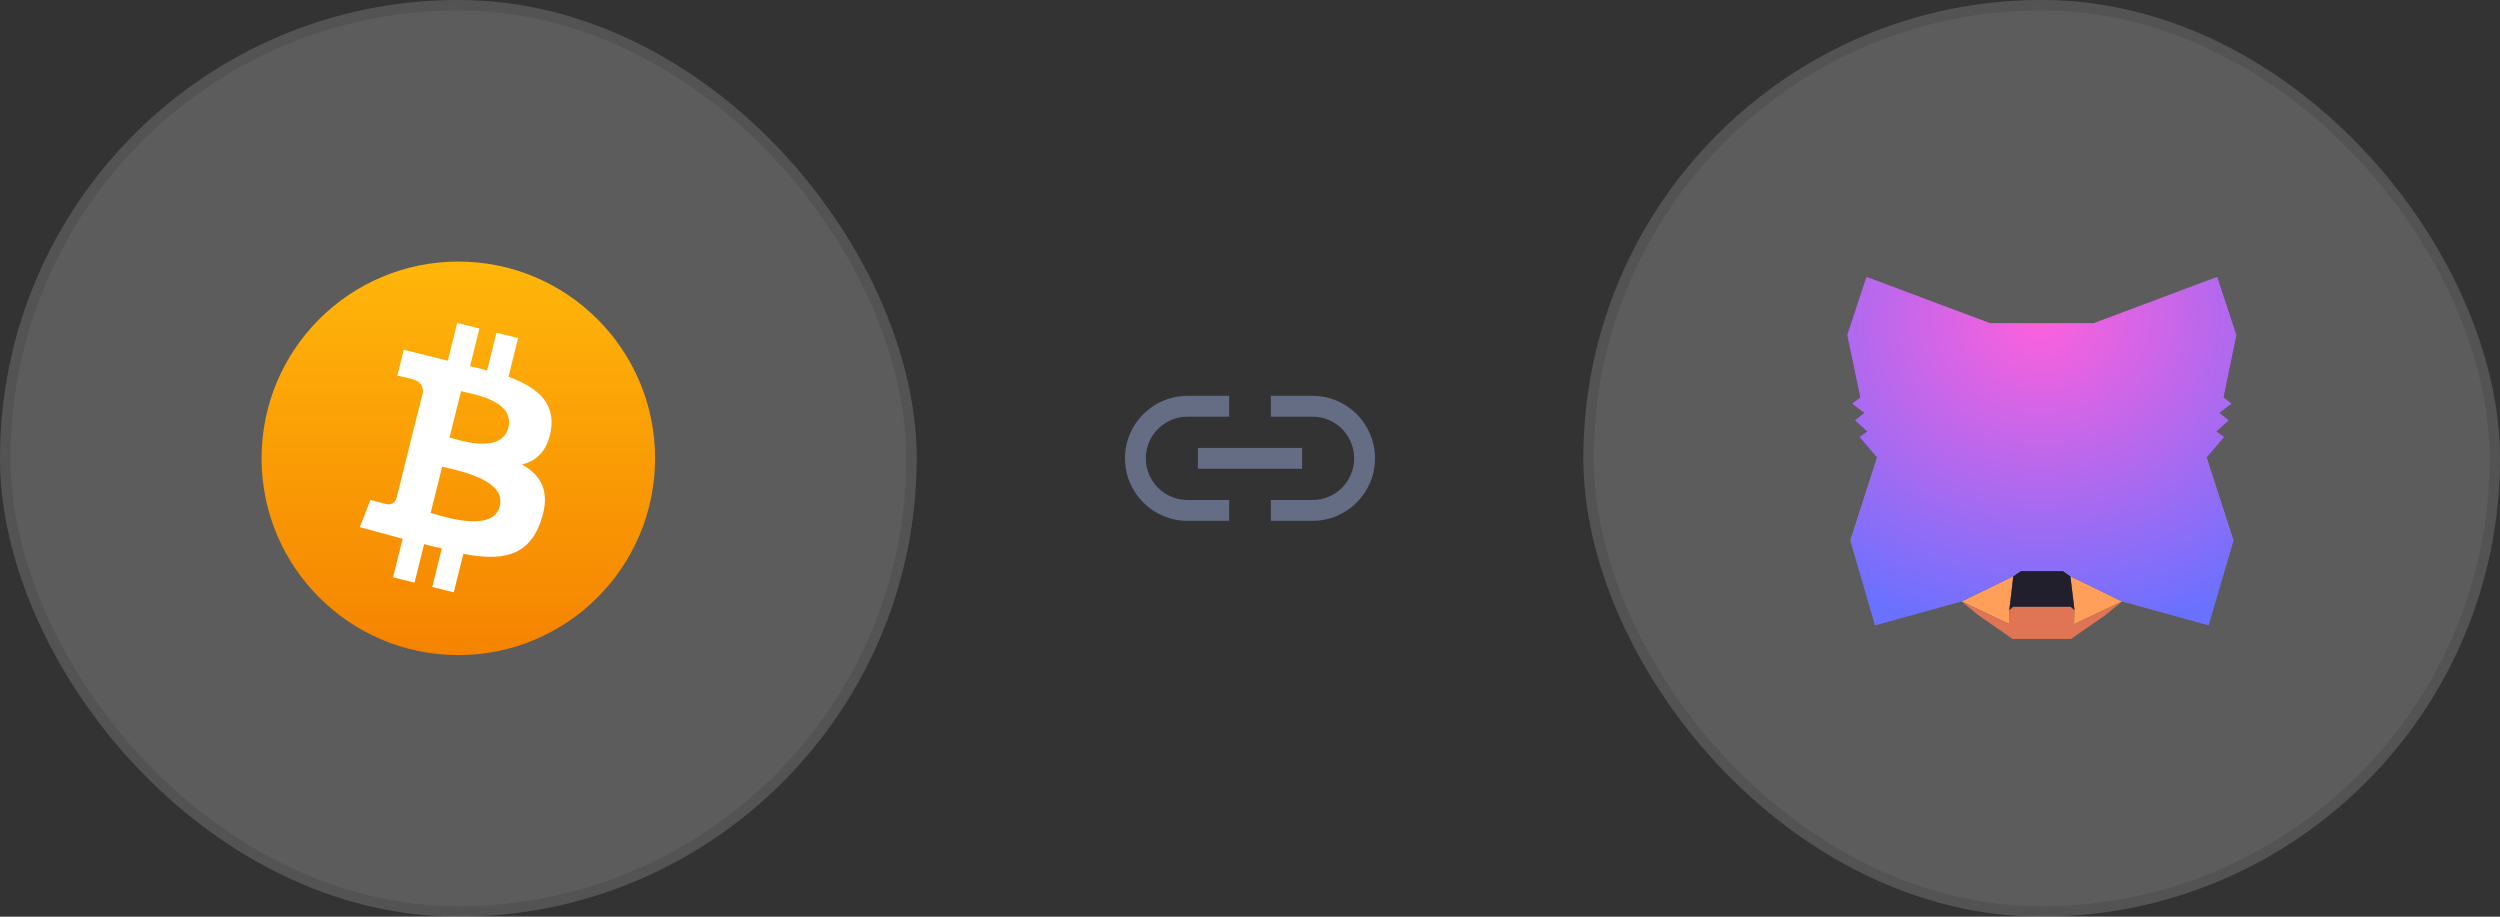 <svg width="240" height="88" viewBox="0 0 240 88" fill="none" xmlns="http://www.w3.org/2000/svg">
<rect x="0" y="0" width="240" height="88" fill="#333333" stroke="none"/>
<rect width="88" height="88" rx="44" fill="white" fill-opacity="0.2"/>
<circle cx="44" cy="44" r="18.889" fill="url(#paint0_linear_606_7378)"/>
<path fill-rule="evenodd" clip-rule="evenodd" d="M48.816 36.172C51.435 37.133 53.321 38.556 52.889 41.288C52.562 43.276 51.52 44.248 50.111 44.592C51.985 45.64 52.887 47.233 51.922 50.025C50.722 53.528 48.037 53.846 44.479 53.167L43.563 56.864L41.496 56.351L42.412 52.655C42.187 52.595 41.95 52.54 41.707 52.483C41.382 52.407 41.047 52.329 40.714 52.234L39.798 55.931L37.735 55.419L38.651 51.723L34.541 50.603L35.563 47.989C35.563 47.989 37.114 48.416 37.09 48.389C37.665 48.529 37.947 48.127 38.062 47.846L39.529 41.92L40.596 37.708C40.642 37.252 40.499 36.657 39.659 36.43C39.716 36.397 38.145 36.055 38.145 36.055L38.757 33.578L42.993 34.628L43.89 31.007L46.024 31.536L45.127 35.157C45.542 35.247 45.948 35.352 46.358 35.458L46.358 35.458C46.492 35.493 46.627 35.528 46.763 35.562L47.66 31.941L49.737 32.456L48.816 36.172ZM43.153 41.994C43.185 42.004 43.22 42.014 43.257 42.025C44.498 42.398 48.177 43.504 48.797 41.042C49.374 38.701 46.186 37.987 44.705 37.654C44.53 37.615 44.379 37.581 44.261 37.551L43.153 41.994ZM41.52 49.294C41.455 49.274 41.395 49.257 41.34 49.241L42.448 44.797C42.579 44.831 42.745 44.87 42.936 44.915C44.682 45.325 48.582 46.242 47.976 48.595C47.388 51.039 43.049 49.749 41.52 49.294Z" fill="white"/>
<rect x="0.5" y="0.5" width="87" height="87" rx="43.5" stroke="black" stroke-opacity="0.1"/>
<path fill-rule="evenodd" clip-rule="evenodd" d="M126 50H122V48H126C128.209 48 130 46.209 130 44C130 41.791 128.209 40 126 40H122V38H126C129.314 38 132 40.686 132 44C132 47.314 129.314 50 126 50ZM114 40H118V38H114C110.686 38 108 40.686 108 44C108 47.314 110.686 50 114 50H118V48H114C111.791 48 110 46.209 110 44C110 41.791 111.791 40 114 40ZM115 45H125V43H115V45Z" fill="#656D85"/>
<rect x="152" width="88" height="88" rx="44" fill="white" fill-opacity="0.2"/>
<path d="M198.249 45.566L198.865 37.084L201.371 31.042H190.656L193.163 37.084L193.778 45.566L193.969 48.241L193.984 54.827H198.044L198.058 48.241L198.249 45.566Z" fill="url(#paint1_linear_606_7378)"/>
<path d="M211.839 43.934L204.173 41.685L206.489 45.198L203.029 51.96L207.603 51.901H214.404L211.839 43.934Z" fill="url(#paint2_linear_606_7378)"/>
<path d="M187.857 41.685L180.191 43.934L177.641 51.901H184.442L189 51.96L185.541 45.198L187.857 41.685Z" fill="url(#paint3_linear_606_7378)"/>
<path d="M199.012 49.814L198.045 54.827L198.748 55.312L203.029 51.96L203.161 48.594L199.012 49.814Z" fill="#ACACAC"/>
<path d="M188.883 48.594L189 51.96L193.28 55.312L193.984 54.827L193.016 49.814L188.883 48.594Z" fill="#ACACAC"/>
<path d="M213.465 38.157L214.696 32.159L212.849 26.587L198.748 37.083L204.01 41.817L211.837 43.934L213.523 41.949L212.79 41.42L213.963 40.347L213.069 39.641L214.241 38.745L213.465 38.157Z" fill="url(#paint4_linear_606_7378)"/>
<path d="M178.565 38.157L177.334 32.159L179.181 26.587L193.282 37.083L188.02 41.817L180.192 43.934L178.507 41.949L179.24 41.42L178.067 40.347L178.961 39.641L177.788 38.745L178.565 38.157Z" fill="url(#paint5_linear_606_7378)"/>
<path d="M185.543 45.198L188.885 48.594L189.002 51.96L185.543 45.198Z" fill="#8D8D8D"/>
<path d="M206.489 45.198L203.029 51.96L203.161 48.594L206.489 45.198Z" fill="#8D8D8D"/>
<path d="M203.717 57.738L198.748 55.312L199.144 58.561L199.1 59.928L203.717 57.738Z" fill="#FF9F5A"/>
<path d="M188.312 57.737L192.93 59.928L192.9 58.56L193.282 55.312L188.312 57.737Z" fill="#FF9F5A"/>
<path d="M207.603 51.901L203.719 57.737L212.03 60.031L214.404 51.901H207.603Z" fill="url(#paint6_linear_606_7378)"/>
<path d="M177.641 51.901L180.001 60.031L188.312 57.737L184.442 51.901H177.641Z" fill="url(#paint7_linear_606_7378)"/>
<path d="M179.182 26.587L193.283 37.083L191.069 31.042L179.182 26.587Z" fill="#757575"/>
<path d="M200.961 31.042L198.748 37.083L212.849 26.587L200.961 31.042Z" fill="#757575"/>
<path d="M187.859 41.685L185.543 45.198L193.781 45.566L193.282 37.084L187.859 41.685Z" fill="url(#paint8_linear_606_7378)"/>
<path d="M204.172 41.685L198.748 37.084L198.25 45.566L206.488 45.198L204.172 41.685Z" fill="url(#paint9_linear_606_7378)"/>
<path d="M188.312 57.737L193.282 55.312L189.001 51.96L188.312 57.737Z" fill="url(#paint10_linear_606_7378)"/>
<path d="M198.748 55.312L203.717 57.737L203.028 51.96L198.748 55.312Z" fill="url(#paint11_linear_606_7378)"/>
<path d="M203.029 51.96L203.718 57.737L207.603 51.901L203.029 51.96Z" fill="url(#paint12_linear_606_7378)"/>
<path d="M189.001 51.96L188.312 57.737L184.428 51.901L189.001 51.96Z" fill="url(#paint13_linear_606_7378)"/>
<path d="M206.488 45.198L198.25 45.565L199.012 49.814L200.229 47.256L203.16 48.594L206.488 45.198Z" fill="#666666"/>
<path d="M188.885 48.594L191.802 47.256L193.019 49.814L193.781 45.565L185.543 45.198L188.885 48.594Z" fill="#666666"/>
<path d="M199.013 49.814L198.061 48.241L198.251 45.565L199.013 49.814Z" fill="#8D8D8D"/>
<path d="M193.02 49.814L193.782 45.565L193.972 48.241L193.02 49.814Z" fill="#8D8D8D"/>
<path d="M198.06 48.241L199.012 49.814L198.045 54.827L198.06 48.241Z" fill="#8D8D8D"/>
<path d="M193.972 48.241L193.987 54.827L193.02 49.814L193.972 48.241Z" fill="#8D8D8D"/>
<path d="M199.127 59.91L199.145 58.56L198.778 58.237H193.252L192.9 58.56L192.93 59.927L188.312 57.737L189.925 59.06L193.208 61.338H198.822L202.106 59.06L203.718 57.737L199.127 59.91Z" fill="#DF7554"/>
<path d="M198.751 55.312L198.047 54.827H193.987L193.283 55.312L192.902 58.561L193.254 58.237H198.78L199.147 58.561L198.751 55.312Z" fill="#161616" stroke="#161616" stroke-width="0.009" stroke-miterlimit="10" stroke-linejoin="round"/>
<path d="M200.23 47.256L199.014 49.814L203.162 48.594L200.23 47.256Z" fill="#161616"/>
<path d="M191.8 47.256L193.016 49.814L188.883 48.594L191.8 47.256Z" fill="#161616"/>
<path style="mix-blend-mode:color-dodge" d="M213.524 41.949L212.791 41.42L213.964 40.347L213.07 39.641L214.242 38.745L213.466 38.157L214.697 32.159L212.85 26.587L200.962 31.042H191.068L179.181 26.587L177.334 32.159L178.58 38.157L177.788 38.745L178.961 39.641L178.067 40.347L179.24 41.42L178.507 41.949L180.192 43.934L177.642 51.901L180.002 60.031L188.313 57.737L193.282 55.312L192.876 58.599L193.252 58.252L198.778 58.237L199.145 58.561L198.749 55.312L203.718 57.737L212.029 60.031L214.404 51.901L211.839 43.934L213.524 41.949Z" fill="url(#paint14_linear_606_7378)" fill-opacity="0.1"/>
<path style="mix-blend-mode:overlay" d="M213.524 41.949L212.791 41.42L213.964 40.347L213.07 39.641L214.242 38.745L213.466 38.157L214.697 32.159L212.85 26.587L200.962 31.042H191.068L179.181 26.587L177.334 32.159L178.58 38.157L177.788 38.745L178.961 39.641L178.067 40.347L179.24 41.42L178.507 41.949L180.192 43.934L177.642 51.901L180.002 60.031L188.313 57.737L193.282 55.312L193.971 54.812H194.997H197.049H198.075L198.749 55.312L203.718 57.737L212.029 60.031L214.404 51.901L211.839 43.934L213.524 41.949Z" fill="url(#paint15_radial_606_7378)"/>
<rect x="152.5" y="0.5" width="87" height="87" rx="43.5" stroke="black" stroke-opacity="0.1"/>
<defs>
<linearGradient id="paint0_linear_606_7378" x1="44" y1="25.111" x2="44" y2="62.889" gradientUnits="userSpaceOnUse">
<stop stop-color="#FFB60A"/>
<stop offset="1" stop-color="#F58300"/>
</linearGradient>
<linearGradient id="paint1_linear_606_7378" x1="196.014" y1="31.042" x2="196.014" y2="54.827" gradientUnits="userSpaceOnUse">
<stop stop-color="#8F8F8F"/>
<stop offset="1" stop-color="#AEAEAE"/>
</linearGradient>
<linearGradient id="paint2_linear_606_7378" x1="208.716" y1="41.685" x2="208.716" y2="51.96" gradientUnits="userSpaceOnUse">
<stop stop-color="#696969"/>
<stop offset="1" stop-color="#A6A6A6"/>
</linearGradient>
<linearGradient id="paint3_linear_606_7378" x1="183.321" y1="41.685" x2="183.321" y2="51.96" gradientUnits="userSpaceOnUse">
<stop stop-color="#696969"/>
<stop offset="1" stop-color="#A6A6A6"/>
</linearGradient>
<linearGradient id="paint4_linear_606_7378" x1="203.351" y1="40.994" x2="216.792" y2="30.521" gradientUnits="userSpaceOnUse">
<stop stop-color="#1B1B1B"/>
<stop offset="1" stop-color="#565656"/>
</linearGradient>
<linearGradient id="paint5_linear_606_7378" x1="188.679" y1="40.994" x2="175.238" y2="30.521" gradientUnits="userSpaceOnUse">
<stop stop-color="#1B1B1B"/>
<stop offset="1" stop-color="#565656"/>
</linearGradient>
<linearGradient id="paint6_linear_606_7378" x1="209.062" y1="51.901" x2="209.062" y2="60.031" gradientUnits="userSpaceOnUse">
<stop stop-color="#787878"/>
<stop offset="1" stop-color="#5E5E5E"/>
</linearGradient>
<linearGradient id="paint7_linear_606_7378" x1="182.976" y1="51.901" x2="182.976" y2="60.031" gradientUnits="userSpaceOnUse">
<stop stop-color="#787878"/>
<stop offset="1" stop-color="#5E5E5E"/>
</linearGradient>
<linearGradient id="paint8_linear_606_7378" x1="189.662" y1="37.084" x2="189.662" y2="45.566" gradientUnits="userSpaceOnUse">
<stop stop-color="#7A7A7A"/>
<stop offset="1" stop-color="#949494"/>
</linearGradient>
<linearGradient id="paint9_linear_606_7378" x1="202.369" y1="37.084" x2="202.369" y2="45.566" gradientUnits="userSpaceOnUse">
<stop stop-color="#7A7A7A"/>
<stop offset="1" stop-color="#949494"/>
</linearGradient>
<linearGradient id="paint10_linear_606_7378" x1="190.797" y1="61.221" x2="190.797" y2="23.022" gradientUnits="userSpaceOnUse">
<stop stop-color="#7A7C7D"/>
<stop offset="1" stop-color="#CECECF"/>
</linearGradient>
<linearGradient id="paint11_linear_606_7378" x1="201.232" y1="61.221" x2="201.232" y2="23.022" gradientUnits="userSpaceOnUse">
<stop stop-color="#7A7C7D"/>
<stop offset="1" stop-color="#CECECF"/>
</linearGradient>
<linearGradient id="paint12_linear_606_7378" x1="205.316" y1="44.463" x2="205.316" y2="59.589" gradientUnits="userSpaceOnUse">
<stop stop-color="#3E3E3E"/>
<stop offset="1" stop-color="#616161"/>
</linearGradient>
<linearGradient id="paint13_linear_606_7378" x1="186.714" y1="44.463" x2="186.714" y2="59.589" gradientUnits="userSpaceOnUse">
<stop stop-color="#3E3E3E"/>
<stop offset="1" stop-color="#616161"/>
</linearGradient>
<linearGradient id="paint14_linear_606_7378" x1="195.949" y1="30.997" x2="195.949" y2="63.044" gradientUnits="userSpaceOnUse">
<stop stop-color="#FF60DC"/>
<stop offset="1" stop-color="#6B71FF"/>
</linearGradient>
<radialGradient id="paint15_radial_606_7378" cx="0" cy="0" r="1" gradientUnits="userSpaceOnUse" gradientTransform="translate(195.949 30.336) rotate(90) scale(30.871 34.489)">
<stop stop-color="#FF60DC"/>
<stop offset="1" stop-color="#6B71FF"/>
</radialGradient>
</defs>
</svg>
